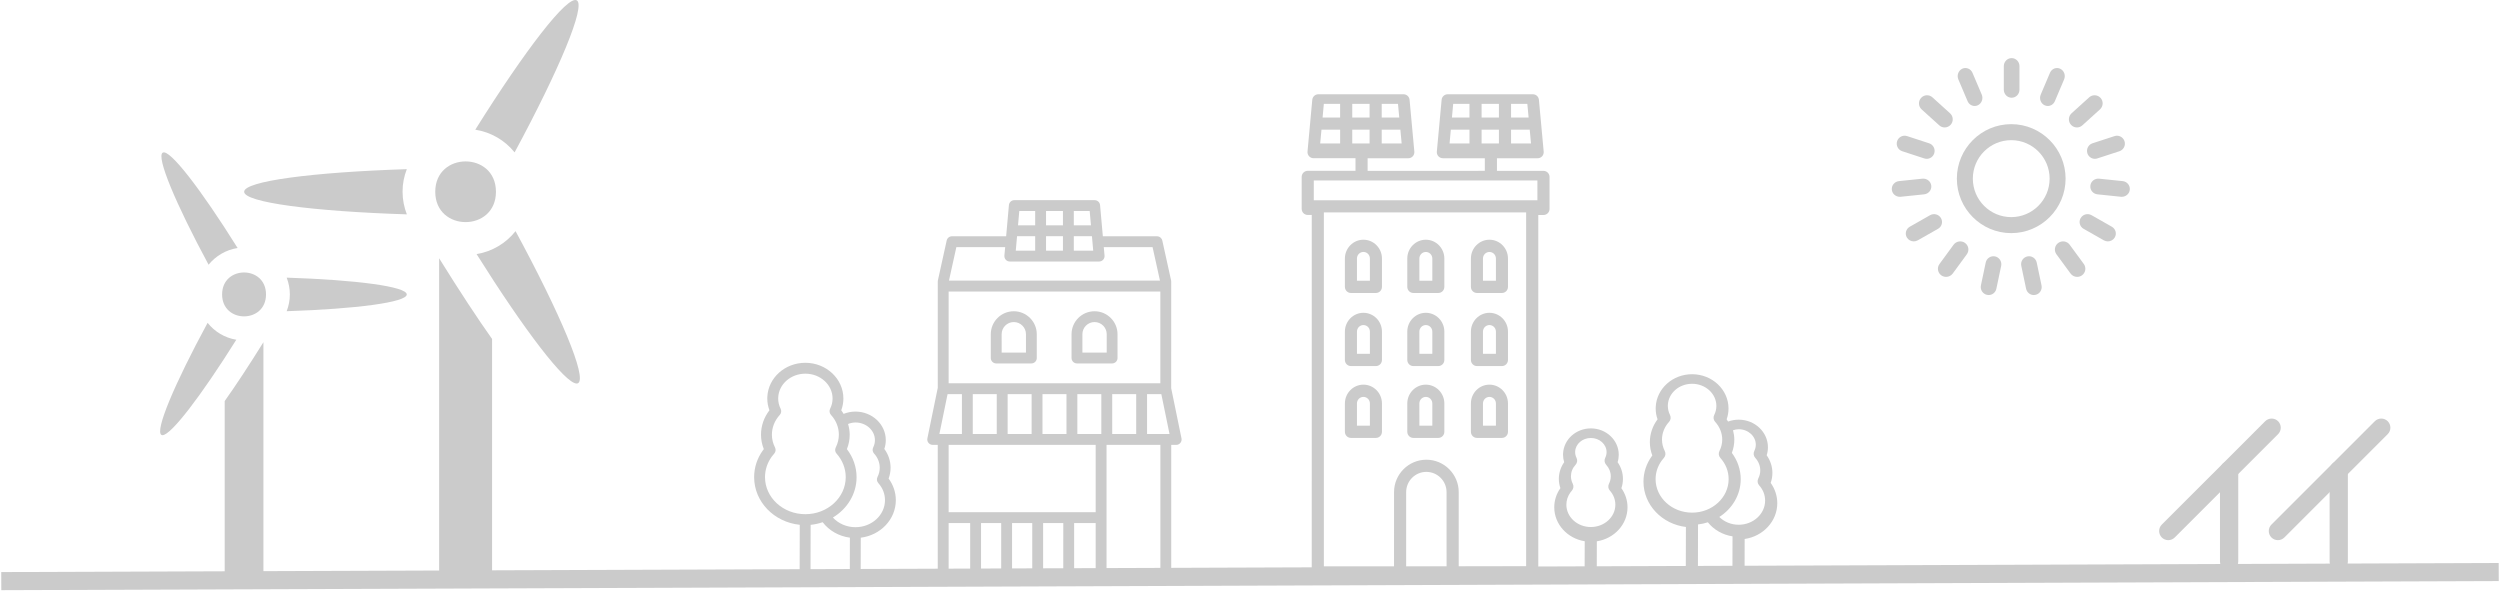 <?xml version="1.0" encoding="UTF-8"?>
<svg width="1936px" height="458px" viewBox="0 0 1936 458" version="1.1" xmlns="http://www.w3.org/2000/svg" xmlns:xlink="http://www.w3.org/1999/xlink">
    <!-- Generator: Sketch 55 (78076) - https://sketchapp.com -->
    <title>background_street</title>
    <desc>Created with Sketch.</desc>
    <g id="Banner" stroke="none" stroke-width="1" fill="none" fill-rule="evenodd">
        <g id="thepowerofmovement" transform="translate(-78, -61)">
            <g transform="translate(85, 61)" id="background_street">
                <g>
                    <g id="Group-4">
                        <g id="np_green-energy_1452666_000B2C" transform="translate(577, 45)" fill="#CBCBCB" fill-rule="nonzero">
                            <g id="Group-3" transform="translate(0, 110)">
                                <path d="M4.209,287.483 C1.892,287.483 0.002,289.375 0.002,291.695 C0.002,294.015 1.892,295.908 4.209,295.908 L332.359,295.908 C334.676,295.908 336.566,294.015 336.566,291.695 C336.566,289.375 334.676,287.483 332.359,287.483 L323.008,287.483 L323.008,189.526 L326.837,189.526 C328.102,189.526 329.302,188.95 330.091,187.979 C330.896,186.992 331.208,185.709 330.945,184.474 L322.975,145.641 L322.991,63.055 C322.991,62.759 322.959,62.447 322.893,62.15 L316.089,31.281 C315.662,29.356 313.953,27.974 311.981,27.974 L270.042,27.974 L267.889,3.834 C267.691,1.662 265.884,1.70530257e-13 263.698,1.70530257e-13 L201.497,1.70530257e-13 C199.311,1.70530257e-13 197.504,1.662 197.306,3.834 L195.154,27.974 L153.214,27.974 C151.242,27.974 149.533,29.339 149.106,31.281 L142.302,62.15 C142.237,62.447 142.204,62.759 142.204,63.055 L142.204,145.346 L134.167,184.459 C133.904,185.693 134.233,186.993 135.022,187.964 C135.827,188.935 137.01,189.511 138.276,189.511 L142.187,189.511 L142.203,287.484 L82.514,287.484 L82.58,261.387 C97.879,259.495 109.728,247.203 109.728,232.328 C109.728,226.338 107.756,220.48 104.141,215.593 C105.143,212.894 105.669,210.08 105.669,207.201 C105.669,201.985 103.96,196.9 100.821,192.638 C101.577,190.45 101.955,188.163 101.955,185.842 C101.955,173.649 91.421,163.727 78.455,163.727 C75.283,163.727 72.177,164.352 69.285,165.504 C68.71,164.566 68.151,163.612 67.461,162.723 C68.562,159.794 69.121,156.733 69.121,153.607 C69.121,138.353 55.892,125.946 39.655,125.946 C23.944,125.946 11.011,137.481 10.222,152.208 C10.189,152.669 10.189,153.146 10.189,153.607 C10.189,156.734 10.748,159.794 11.849,162.723 C7.626,168.203 5.325,174.801 5.325,181.581 C5.325,185.431 6.048,189.183 7.494,192.787 C7.247,193.099 7.017,193.429 6.771,193.758 C2.334,199.912 0,207.07 0,214.507 C0,233.612 15.497,249.375 35.332,251.399 L35.25,287.485 L4.209,287.483 Z M191.326,250.048 L191.326,287.483 L175.714,287.483 L175.714,250.048 L191.326,250.048 Z M314.563,70.74 L314.563,141.792 L150.619,141.792 L150.619,70.74 L314.563,70.74 Z M295.861,150.217 L295.861,181.103 L277.291,181.103 L277.291,150.217 L295.861,150.217 Z M304.275,150.217 L315.335,150.217 L321.679,181.103 L304.275,181.103 L304.275,150.217 Z M143.453,181.103 L149.796,150.217 L160.905,150.217 L160.905,181.103 L143.453,181.103 Z M169.319,150.217 L187.89,150.217 L187.89,181.103 L169.319,181.103 L169.319,150.217 Z M196.32,150.217 L214.89,150.217 L214.89,181.103 L196.32,181.103 L196.32,150.217 Z M223.304,150.217 L241.875,150.217 L241.875,181.103 L223.304,181.103 L223.304,150.217 Z M250.289,150.217 L268.859,150.217 L268.859,181.103 L250.289,181.103 L250.289,150.217 Z M264.488,287.484 L247.808,287.484 L247.808,250.049 L264.488,250.049 L264.488,287.484 Z M239.393,287.484 L223.782,287.484 L223.782,250.049 L239.41,250.049 L239.393,287.484 Z M215.367,287.484 L199.739,287.484 L199.739,250.049 L215.367,250.049 L215.367,287.484 Z M314.595,287.484 L272.902,287.484 L272.902,189.527 L314.595,189.527 L314.595,287.484 Z M262.583,39.096 L247.563,39.096 L247.563,27.923 L261.597,27.923 L262.583,39.096 Z M203.6,27.923 L217.635,27.923 L217.635,39.096 L202.614,39.096 L203.6,27.923 Z M226.049,27.923 L239.147,27.923 L239.147,39.096 L226.049,39.096 L226.049,27.923 Z M226.049,19.499 L226.049,8.424 L239.147,8.424 L239.147,19.499 L226.049,19.499 Z M260.839,19.499 L247.561,19.499 L247.561,8.424 L259.853,8.424 L260.839,19.499 Z M217.633,8.424 L217.633,19.499 L204.354,19.499 L205.34,8.424 L217.633,8.424 Z M156.597,36.398 L194.395,36.398 L193.803,42.93 C193.704,44.099 194.099,45.283 194.888,46.156 C195.676,47.028 196.81,47.521 197.994,47.521 L267.162,47.521 C268.345,47.521 269.462,47.028 270.268,46.156 C271.073,45.283 271.451,44.115 271.352,42.93 L270.761,36.398 L308.558,36.398 L314.277,62.314 L150.876,62.314 L156.597,36.398 Z M264.486,189.529 L264.486,241.625 L150.619,241.625 L150.619,189.529 L264.486,189.529 Z M150.619,250.05 L167.299,250.05 L167.299,287.484 L150.619,287.484 L150.619,250.05 Z M78.459,172.17 C86.775,172.17 93.545,178.307 93.545,185.86 C93.545,187.802 93.085,189.694 92.198,191.487 C91.409,193.051 91.688,194.927 92.872,196.227 C95.715,199.304 97.276,203.22 97.276,207.219 C97.276,209.687 96.684,212.089 95.534,214.376 C94.745,215.923 94.992,217.799 96.158,219.099 C99.544,222.884 101.335,227.458 101.335,232.345 C101.335,243.88 91.081,253.259 78.476,253.259 C71.672,253.259 65.296,250.495 60.991,245.772 C72.001,239.174 79.331,227.639 79.331,214.508 C79.331,206.708 76.685,199.089 71.837,192.804 C73.283,189.2 74.006,185.448 74.006,181.598 C74.006,178.768 73.513,176.02 72.741,173.321 C74.565,172.63 76.471,172.169 78.46,172.169 L78.459,172.17 Z M8.42,214.509 C8.42,208.865 10.212,203.386 13.597,198.696 C14.205,197.857 14.863,197.05 15.553,196.277 C16.72,194.977 16.966,193.101 16.177,191.554 C14.567,188.379 13.762,185.022 13.762,181.599 C13.762,176.021 15.931,170.591 19.858,166.312 C21.042,165.029 21.305,163.137 20.532,161.573 C19.267,159.039 18.626,156.357 18.626,153.626 C18.626,153.313 18.642,152.984 18.659,152.671 C19.201,142.42 28.437,134.373 39.694,134.373 C51.313,134.373 60.746,143.012 60.746,153.609 C60.746,156.341 60.105,159.023 58.839,161.557 C58.05,163.12 58.33,164.996 59.513,166.296 C63.457,170.574 65.61,176.004 65.61,181.582 C65.61,185.021 64.788,188.378 63.194,191.538 C62.405,193.084 62.652,194.96 63.819,196.26 C68.42,201.378 70.934,207.861 70.934,214.492 C70.934,230.322 56.917,243.19 39.694,243.19 C22.422,243.206 8.42,230.338 8.42,214.509 L8.42,214.509 Z M43.753,251.434 C46.99,251.121 50.113,250.397 53.071,249.393 C58.099,255.975 65.725,260.27 74.155,261.373 L74.106,287.487 L43.67,287.487 L43.753,251.434 Z" id="Shape"></path>
                                <path d="M187.475,126.445 L214.683,126.445 C216.993,126.445 218.876,124.563 218.876,122.255 L218.876,103.826 C218.876,94.022 210.899,86.035 201.071,86.035 C191.259,86.035 183.265,94.005 183.265,103.826 L183.265,122.255 C183.282,124.563 185.149,126.445 187.475,126.445 L187.475,126.445 Z M191.669,103.81 C191.669,98.621 195.895,94.398 201.087,94.398 C206.28,94.398 210.506,98.621 210.506,103.81 L210.506,118.049 L191.685,118.049 L191.669,103.81 Z" id="Shape"></path>
                                <path d="M250.011,126.445 L277.219,126.445 C279.529,126.445 281.412,124.563 281.412,122.255 L281.412,103.826 C281.412,94.022 273.435,86.035 263.607,86.035 C253.795,86.035 245.802,94.005 245.802,103.826 L245.802,122.255 C245.818,124.563 247.702,126.445 250.011,126.445 Z M254.205,103.81 C254.205,98.621 258.431,94.398 263.623,94.398 C268.816,94.398 273.042,98.621 273.042,103.81 L273.042,118.049 L254.221,118.049 L254.205,103.81 Z" id="Shape"></path>
                            </g>
                            <g id="Group-2" transform="translate(881, 0)">
                                <path d="M92.493,135.533 C115.705,135.533 134.593,116.602 134.593,93.339 C134.593,70.075 115.705,51.145 92.493,51.145 C69.281,51.145 50.393,70.075 50.393,93.339 C50.393,116.602 69.281,135.533 92.493,135.533 L92.493,135.533 Z M92.493,63.54 C108.893,63.54 122.227,76.903 122.227,93.34 C122.227,109.777 108.894,123.14 92.493,123.14 C76.093,123.14 62.76,109.777 62.76,93.34 C62.76,76.903 76.092,63.54 92.493,63.54 L92.493,63.54 Z" id="Shape"></path>
                                <path d="M86.752,6.215 L86.752,24.472 C86.752,27.895 89.474,30.687 92.812,30.687 C96.15,30.687 98.872,27.895 98.872,24.472 L98.872,6.215 C98.872,2.792 96.15,0 92.812,0 C89.474,0 86.752,2.792 86.752,6.215 Z" id="Shape"></path>
                                <path d="M122.494,11.407 L115.341,28.253 C113.985,31.416 115.364,35.143 118.38,36.54 C119.175,36.908 119.993,37.08 120.811,37.08 C123.102,37.08 125.299,35.682 126.281,33.353 L133.433,16.507 C134.789,13.344 133.41,9.617 130.395,8.219 C127.379,6.797 123.826,8.244 122.494,11.407 L122.494,11.407 Z" id="Shape"></path>
                                <path d="M152.872,30.37 L139.218,42.736 C136.653,45.072 136.433,49.055 138.754,51.612 C139.975,52.989 141.685,53.702 143.395,53.702 C144.884,53.702 146.374,53.161 147.571,52.079 L161.225,39.713 C163.79,37.377 164.01,33.394 161.689,30.837 C159.393,28.28 155.436,28.059 152.871,30.37 L152.872,30.37 Z" id="Shape"></path>
                                <path d="M151.473,73.741 C152.311,76.337 154.704,77.995 157.289,77.995 C157.911,77.995 158.558,77.899 159.18,77.683 L176.292,72.106 C179.499,71.049 181.27,67.587 180.217,64.342 C179.164,61.121 175.717,59.343 172.487,60.4 L155.375,65.977 C152.192,67.035 150.444,70.52 151.474,73.741 L151.473,73.741 Z" id="Shape"></path>
                                <path d="M178.14,107.403 C181.275,107.403 183.972,105.069 184.313,101.947 C184.677,98.588 182.198,95.585 178.772,95.252 L160.594,93.37 C157.119,93.036 154.106,95.442 153.765,98.802 C153.401,102.161 155.88,105.164 159.306,105.497 L177.484,107.38 C177.702,107.403 177.921,107.403 178.14,107.403 L178.14,107.403 Z" id="Shape"></path>
                                <path d="M167.319,141.926 C169.465,141.926 171.539,140.834 172.672,138.887 C174.384,135.966 173.371,132.263 170.405,130.576 L154.709,121.649 C151.743,119.963 147.982,120.96 146.27,123.881 C144.558,126.777 145.57,130.505 148.536,132.191 L164.233,141.119 C165.221,141.665 166.282,141.926 167.319,141.926 L167.319,141.926 Z" id="Shape"></path>
                                <path d="M128.916,143.128 C126.094,145.165 125.45,149.093 127.505,151.915 L138.448,166.839 C139.686,168.533 141.618,169.416 143.573,169.416 C144.861,169.416 146.173,169.023 147.287,168.213 C150.11,166.176 150.753,162.249 148.699,159.426 L137.755,144.503 C135.725,141.705 131.763,141.091 128.916,143.128 L128.916,143.128 Z" id="Shape"></path>
                                <path d="M104.985,153.574 C101.694,154.272 99.571,157.547 100.286,160.894 L104.007,178.593 C104.627,181.482 107.155,183.481 109.97,183.481 C110.399,183.481 110.828,183.433 111.257,183.336 C114.549,182.638 116.671,179.363 115.956,176.016 L112.235,158.317 C111.544,154.994 108.276,152.851 104.985,153.574 L104.985,153.574 Z" id="Shape"></path>
                                <path d="M72.747,158.311 L69.023,176.014 C68.331,179.338 70.432,182.614 73.726,183.336 C74.156,183.433 74.585,183.481 75.015,183.481 C77.832,183.481 80.386,181.506 80.983,178.592 L84.707,160.889 C85.399,157.565 83.298,154.289 80.004,153.567 C76.686,152.868 73.44,154.988 72.747,158.311 L72.747,158.311 Z" id="Shape"></path>
                                <path d="M42.072,169.416 C44.024,169.416 45.952,168.508 47.188,166.838 L58.114,151.91 C60.166,149.111 59.548,145.182 56.705,143.12 C53.887,141.082 49.932,141.72 47.856,144.52 L36.931,159.448 C34.879,162.247 35.497,166.175 38.339,168.238 C39.477,169.023 40.787,169.416 42.072,169.416 L42.072,169.416 Z" id="Shape"></path>
                                <path d="M38.078,123.881 C36.365,120.96 32.602,119.963 29.634,121.649 L13.929,130.576 C10.985,132.262 9.972,135.966 11.661,138.887 C12.819,140.834 14.87,141.926 17.017,141.926 C18.054,141.926 19.116,141.665 20.105,141.119 L35.81,132.191 C38.778,130.505 39.791,126.801 38.078,123.881 L38.078,123.881 Z" id="Shape"></path>
                                <path d="M6.208,107.403 C6.427,107.403 6.646,107.38 6.865,107.38 L25.042,105.497 C28.469,105.14 30.947,102.138 30.583,98.802 C30.218,95.442 27.156,93.036 23.754,93.37 L5.576,95.252 C2.15,95.609 -0.329,98.611 0.036,101.947 C0.351,105.069 3.049,107.403 6.208,107.403 L6.208,107.403 Z" id="Shape"></path>
                                <path d="M8.068,72.106 L25.166,77.683 C25.788,77.875 26.433,77.995 27.055,77.995 C29.638,77.995 32.029,76.337 32.866,73.741 C33.918,70.52 32.149,67.035 28.944,65.977 L11.846,60.4 C8.618,59.343 5.174,61.121 4.122,64.342 C3.094,67.587 4.839,71.048 8.068,72.106 L8.068,72.106 Z" id="Shape"></path>
                                <path d="M36.777,52.08 C37.974,53.161 39.464,53.702 40.954,53.702 C42.664,53.702 44.373,52.989 45.595,51.613 C47.915,49.034 47.695,45.054 45.13,42.744 L31.477,30.387 C28.912,28.053 24.955,28.274 22.659,30.854 C20.339,33.433 20.558,37.414 23.123,39.723 L36.777,52.08 Z" id="Shape"></path>
                                <path d="M58.703,33.351 C59.686,35.682 61.886,37.08 64.179,37.08 C64.998,37.08 65.817,36.908 66.612,36.54 C69.631,35.117 70.988,31.414 69.654,28.249 L62.494,11.398 C61.137,8.234 57.604,6.811 54.585,8.209 C51.567,9.632 50.21,13.336 51.543,16.5 L58.703,33.351 Z" id="Shape"></path>
                            </g>
                        </g>
                        <g id="Group-17" transform="translate(1665, 324)" fill="#CBCBCB">
                            <path d="M54.224,117.936 C50.337,117.936 47.154,114.753 47.154,110.867 L47.154,40.135 C47.154,36.249 50.337,33.066 54.224,33.066 C58.11,33.066 61.294,36.249 61.294,40.135 L61.294,110.867 C61.294,114.753 58.11,117.936 54.224,117.936 Z" id="Fill-13"></path>
                            <path d="M7.12,94.301 C5.303,94.301 3.499,93.611 2.106,92.232 C-0.653,89.473 -0.653,84.977 2.106,82.232 L82.159,2.203 C84.905,-0.555 89.402,-0.555 92.161,2.203 C94.907,4.949 94.907,9.445 92.161,12.19 L12.108,92.232 C10.742,93.598 8.924,94.301 7.107,94.301 L7.12,94.301 Z" id="Fill-14"></path>
                            <path d="M139.12,117.936 C135.233,117.936 132.05,114.753 132.05,110.867 L132.05,40.135 C132.05,36.249 135.233,33.066 139.12,33.066 C143.006,33.066 146.19,36.249 146.19,40.135 L146.19,110.867 C146.19,114.753 143.006,117.936 139.12,117.936 Z" id="Fill-15"></path>
                            <path d="M92.016,94.301 C90.199,94.301 88.395,93.611 87.002,92.232 C84.256,89.473 84.256,84.977 87.002,82.232 L167.055,2.203 C169.801,-0.555 174.298,-0.555 177.057,2.203 C179.803,4.949 179.803,9.445 177.057,12.19 L97.004,92.232 C95.637,93.598 93.82,94.301 92.003,94.301 L92.016,94.301 Z" id="Fill-16"></path>
                        </g>
                        <g id="Group-16" transform="translate(117, 0)" fill="#CBCBCB">
                            <path d="M216.062,444 L257.062,444 L257.062,262.496 C245.649,246.362 232.13,225.87 216.062,200 L216.062,444 Z" id="Fill-1"></path>
                            <path d="M274.515,117.994 C309.206,53.679 329.783,4.413 322.658,0.279 C315.505,-3.861 282.851,38.467 244.062,100.427 C256.305,102.346 267.061,108.761 274.516,118 L274.515,117.994 Z" id="Fill-2"></path>
                            <path d="M260.062,148.5 C260.062,179.833 213.062,179.833 213.062,148.5 C213.062,117.167 260.062,117.167 260.062,148.5" id="Fill-3"></path>
                            <path d="M245.066,196.77 C282.144,255.852 313.612,297 322.556,297 C322.994,297 323.349,296.918 323.678,296.725 C330.765,292.55 310.051,243.273 275.244,179 C267.883,188.284 257.239,194.794 245.062,196.771 L245.066,196.77 Z" id="Fill-4"></path>
                            <path d="M191.041,131 C118.016,133.355 65.062,140.284 65.062,148.5 C65.062,156.716 118.037,163.672 191.062,166 C188.95,160.55 187.743,154.662 187.743,148.473 C187.716,142.338 188.923,136.45 191.035,131 L191.041,131 Z" id="Fill-5"></path>
                            <g id="Group" transform="translate(0, 118)">
                                <path d="M50,325 L80,325 L80,147 C68.238,165.874 58.358,180.819 50,192.578 L50,325 Z" id="Fill-11"></path>
                                <path d="M60,74.053 C31.408,28.337 7.303,-2.859 2.039,0.208 C-3.225,3.244 11.957,39.574 37.53,87 C43.044,80.209 50.967,75.461 60,74.053 Z" id="Fill-12"></path>
                                <path d="M82,110.01 C82,132.663 48,132.663 48,110.01 C48,87.33 82,87.33 82,110.01" id="Fill-13"></path>
                                <path d="M36.763,132 C11.081,179.398 -4.212,215.734 1.024,218.806 C1.272,218.945 1.547,219 1.85,219 C8.436,219 31.665,188.664 59,145.085 C50.045,143.647 42.191,138.835 36.763,132.005 L36.763,132 Z" id="Fill-14"></path>
                                <path d="M98,97 C99.548,101.024 100.46,105.408 100.46,109.986 C100.46,114.564 99.576,118.949 98,123 C151.908,121.252 191,116.091 191,110.014 C190.972,103.909 151.91,98.748 98,97 Z" id="Fill-15"></path>
                            </g>
                        </g>
                        <g id="np_solar-power_1441830_000B2C" transform="translate(1001, 73)" fill="#CBCBCB" fill-rule="nonzero">
                            <path d="M135.742,266.121 L155.108,266.121 C157.679,266.121 159.776,264.009 159.776,261.379 L159.776,239.449 C159.776,231.41 153.339,224.872 145.425,224.872 C137.511,224.872 131.074,231.41 131.074,239.449 L131.074,261.379 C131.074,264.009 133.171,266.121 135.742,266.121 L135.742,266.121 Z M140.41,239.449 C140.41,236.633 142.653,234.355 145.425,234.355 C148.197,234.355 150.44,236.633 150.44,239.449 L150.44,256.637 L140.41,256.637 L140.41,239.449 Z" id="Shape"></path>
                            <path d="M135.742,210.482 L155.108,210.482 C157.679,210.482 159.776,208.371 159.776,205.74 L159.776,183.81 C159.776,175.771 153.339,169.233 145.425,169.233 C137.511,169.233 131.074,175.771 131.074,183.81 L131.074,205.74 C131.074,208.352 133.171,210.482 135.742,210.482 L135.742,210.482 Z M140.41,183.81 C140.41,180.994 142.653,178.716 145.425,178.716 C148.197,178.716 150.44,180.995 150.44,183.81 L150.44,200.999 L140.41,200.999 L140.41,183.81 Z" id="Shape"></path>
                            <path d="M135.742,153.884 L155.108,153.884 C157.679,153.884 159.776,151.773 159.776,149.142 L159.776,127.212 C159.776,119.173 153.339,112.635 145.425,112.635 C137.511,112.635 131.074,119.173 131.074,127.212 L131.074,149.142 C131.074,151.773 133.171,153.884 135.742,153.884 L135.742,153.884 Z M140.41,127.212 C140.41,124.397 142.653,122.118 145.425,122.118 C148.197,122.118 150.44,124.397 150.44,127.212 L150.44,144.401 L140.41,144.401 L140.41,127.212 Z" id="Shape"></path>
                            <path d="M86.488,266.121 L105.836,266.121 C108.407,266.121 110.504,264.009 110.504,261.379 L110.504,239.449 C110.504,231.41 104.067,224.872 96.153,224.872 C88.239,224.872 81.802,231.41 81.802,239.449 L81.802,261.379 C81.82,264.009 83.917,266.121 86.488,266.121 Z M91.156,239.449 C91.156,236.633 93.399,234.355 96.171,234.355 C98.943,234.355 101.186,236.633 101.186,239.449 L101.186,256.637 L91.174,256.637 L91.156,239.449 Z" id="Shape"></path>
                            <path d="M86.488,210.482 L105.836,210.482 C108.407,210.482 110.504,208.371 110.504,205.74 L110.504,183.81 C110.504,175.771 104.067,169.233 96.153,169.233 C88.239,169.233 81.802,175.771 81.802,183.81 L81.802,205.74 C81.82,208.352 83.917,210.482 86.488,210.482 Z M91.156,183.81 C91.156,180.994 93.399,178.716 96.171,178.716 C98.943,178.716 101.186,180.995 101.186,183.81 L101.186,200.999 L91.174,200.999 L91.156,183.81 Z" id="Shape"></path>
                            <path d="M86.488,153.884 L105.836,153.884 C108.407,153.884 110.504,151.773 110.504,149.142 L110.504,127.212 C110.504,119.173 104.067,112.635 96.153,112.635 C88.239,112.635 81.802,119.173 81.802,127.212 L81.802,149.142 C81.82,151.773 83.917,153.884 86.488,153.884 Z M91.156,127.212 C91.156,124.397 93.399,122.118 96.171,122.118 C98.943,122.118 101.186,124.397 101.186,127.212 L101.186,144.401 L91.174,144.401 L91.156,127.212 Z" id="Shape"></path>
                            <path d="M47.837,224.872 C39.923,224.872 33.486,231.41 33.486,239.449 L33.486,261.379 C33.486,264.009 35.583,266.121 38.154,266.121 L57.52,266.121 C60.091,266.121 62.188,264.009 62.188,261.379 L62.188,239.449 C62.188,231.41 55.751,224.872 47.837,224.872 L47.837,224.872 Z M52.852,256.637 L42.823,256.637 L42.823,239.449 C42.823,236.633 45.065,234.355 47.837,234.355 C50.609,234.355 52.852,236.633 52.852,239.449 L52.852,256.637 Z" id="Shape"></path>
                            <path d="M47.837,169.233 C39.923,169.233 33.486,175.771 33.486,183.81 L33.486,205.74 C33.486,208.371 35.583,210.482 38.154,210.482 L57.52,210.482 C60.091,210.482 62.188,208.371 62.188,205.74 L62.188,183.81 C62.188,175.771 55.751,169.233 47.837,169.233 L47.837,169.233 Z M52.852,200.999 L42.823,200.999 L42.823,183.81 C42.823,180.994 45.065,178.716 47.837,178.716 C50.609,178.716 52.852,180.995 52.852,183.81 L52.852,200.999 Z" id="Shape"></path>
                            <path d="M47.837,112.635 C39.923,112.635 33.486,119.173 33.486,127.212 L33.486,149.142 C33.486,151.773 35.583,153.884 38.154,153.884 L57.52,153.884 C60.091,153.884 62.188,151.773 62.188,149.142 L62.188,127.212 C62.188,119.173 55.751,112.635 47.837,112.635 L47.837,112.635 Z M52.852,144.382 L42.823,144.382 L42.823,127.193 C42.823,124.378 45.065,122.1 47.837,122.1 C50.609,122.1 52.852,124.378 52.852,127.193 L52.852,144.382 Z" id="Shape"></path>
                            <path d="M4.7,367.575 C2.111,367.575 0,369.673 0,372.287 C0,374.901 2.111,377 4.7,377 L371.3,377 C373.889,377 376,374.901 376,372.287 C376,369.673 373.889,367.575 371.3,367.575 L343.008,367.575 L343.063,344.399 C357.347,342.3 368.326,330.684 368.326,316.658 C368.326,311.043 366.527,305.576 363.222,300.955 C364.103,298.47 364.544,295.893 364.544,293.261 C364.544,288.364 362.984,283.596 360.119,279.565 C360.762,277.559 361.092,275.497 361.092,273.38 C361.092,261.581 350.94,251.99 338.455,251.99 C335.628,251.99 332.837,252.487 330.212,253.462 C329.845,252.892 329.514,252.266 329.111,251.713 C330.065,249.026 330.561,246.228 330.561,243.356 C330.561,228.703 317.911,216.793 302.361,216.793 C287.325,216.793 274.951,227.875 274.198,242.013 C274.179,242.455 274.161,242.896 274.161,243.357 C274.161,246.21 274.638,249.008 275.611,251.714 C271.737,256.887 269.645,263.053 269.645,269.404 C269.645,272.938 270.287,276.399 271.554,279.713 C271.425,279.897 271.279,280.081 271.15,280.265 C266.927,286.119 264.706,292.948 264.706,300.035 C264.706,318.002 279.063,332.857 297.569,335.085 L297.477,367.575 L228.538,367.575 L228.593,346.185 C242.05,344.104 252.35,333.097 252.35,319.861 C252.35,314.578 250.679,309.405 247.595,305.042 C248.403,302.723 248.807,300.312 248.807,297.845 C248.807,293.225 247.356,288.733 244.676,284.922 C245.263,283.063 245.557,281.112 245.557,279.142 C245.557,267.895 235.882,258.746 223.985,258.746 C212.492,258.746 203.019,267.25 202.45,278.093 C202.431,278.443 202.413,278.774 202.413,279.142 C202.413,281.112 202.707,283.045 203.294,284.923 C200.614,288.752 199.163,293.243 199.163,297.845 C199.163,300.294 199.567,302.705 200.375,305.024 C197.254,309.424 195.62,314.541 195.62,319.843 C195.62,333.042 205.846,343.995 219.212,346.148 L219.138,367.576 L183.246,367.576 L183.246,93.495 L187.266,93.495 C189.855,93.495 191.966,91.397 191.966,88.783 L191.966,64.024 C191.966,61.41 189.855,59.311 187.266,59.311 L151.245,59.311 L151.245,49.555 L182.75,49.555 C184.072,49.555 185.338,49.003 186.22,48.027 C187.119,47.051 187.542,45.744 187.431,44.419 L183.741,4.308 C183.521,1.859 181.483,1.4137556e-05 179.059,1.4137556e-05 L113.076,1.4137556e-05 C110.653,1.4137556e-05 108.615,1.859 108.395,4.271 L104.686,44.401 C104.557,45.708 104.998,47.033 105.898,48.009 C106.797,48.984 108.046,49.537 109.368,49.537 L141.846,49.537 L141.846,59.293 L51.079,59.311 L51.079,49.555 L82.584,49.555 C83.906,49.555 85.172,49.003 86.054,48.027 C86.953,47.051 87.375,45.744 87.265,44.419 L83.575,4.308 C83.355,1.859 81.317,0 78.893,0 L12.91,0 C10.487,0 8.449,1.859 8.229,4.271 L4.538,44.382 C4.41,45.689 4.85,47.015 5.75,47.99 C6.65,48.966 7.898,49.518 9.22,49.518 L41.698,49.518 L41.698,59.274 L4.722,59.274 C2.133,59.274 0.022,61.373 0.022,63.987 L0.022,88.746 C0.022,91.36 2.133,93.459 4.722,93.459 L7.825,93.459 L7.806,367.576 L4.7,367.575 Z M205,317.842 C205,314.455 206.065,311.196 208.103,308.38 C208.47,307.883 208.855,307.386 209.259,306.926 C210.563,305.472 210.838,303.373 209.957,301.643 C209.021,299.783 208.543,297.832 208.543,295.844 C208.543,292.549 209.773,289.456 212.123,286.916 C213.445,285.48 213.739,283.363 212.876,281.614 C212.16,280.179 211.793,278.669 211.793,277.141 L211.811,276.607 C212.123,270.753 217.466,266.17 223.965,266.17 C230.685,266.17 236.137,271.085 236.137,277.141 C236.137,278.669 235.77,280.179 235.054,281.615 C234.191,283.363 234.485,285.462 235.807,286.916 C238.138,289.456 239.387,292.549 239.387,295.844 C239.387,297.85 238.909,299.802 237.973,301.643 C237.092,303.373 237.367,305.472 238.671,306.926 C241.461,310.037 242.93,313.829 242.93,317.842 C242.93,327.377 234.411,335.128 223.965,335.128 C213.5,335.146 204.999,327.378 204.999,317.842 L205,317.842 Z M152.769,27.433 L152.769,38.11 L139.348,38.11 L139.348,27.433 L152.769,27.433 Z M139.348,18.008 L139.348,7.423 L152.769,7.423 L152.769,18.008 L139.348,18.008 Z M162.169,38.11 L162.169,27.433 L176.618,27.433 L177.609,38.11 L162.169,38.11 Z M175.755,18.008 L162.169,18.008 L162.169,7.423 L174.763,7.423 L175.755,18.008 Z M129.948,7.423 L129.948,18.008 L116.38,18.008 L117.354,7.423 L129.948,7.423 Z M115.518,27.433 L129.966,27.433 L129.966,38.11 L114.545,38.11 L115.518,27.433 Z M52.599,27.433 L52.599,38.11 L39.178,38.11 L39.178,27.433 L52.599,27.433 Z M39.178,18.008 L39.178,7.423 L52.599,7.423 L52.599,18.008 L39.178,18.008 Z M61.999,38.11 L61.999,27.433 L76.447,27.433 L77.439,38.11 L61.999,38.11 Z M75.584,18.008 L61.999,18.008 L61.999,7.423 L74.593,7.423 L75.584,18.008 Z M29.778,7.423 L29.778,18.008 L16.21,18.008 L17.183,7.423 L29.778,7.423 Z M15.347,27.433 L29.796,27.433 L29.796,38.11 L14.356,38.11 L15.347,27.433 Z M112.228,365.575 L80.926,365.575 L80.926,308.106 C80.926,299.454 87.939,292.422 96.568,292.422 C105.196,292.422 112.21,299.454 112.21,308.106 L112.228,365.575 Z M338.454,259.397 C345.761,259.397 351.691,264.772 351.691,271.363 C351.691,273.038 351.287,274.676 350.516,276.26 C349.653,278.008 349.947,280.107 351.268,281.561 C353.765,284.286 355.142,287.728 355.142,291.262 C355.142,293.435 354.628,295.551 353.6,297.576 C352.719,299.307 352.994,301.405 354.298,302.859 C357.327,306.228 358.906,310.315 358.906,314.677 C358.906,324.986 349.726,333.362 338.435,333.362 C332.67,333.362 327.291,331.153 323.436,327.342 C333.423,320.973 340.014,310.223 340.014,298.055 C340.014,290.765 337.59,283.641 333.148,277.714 C334.414,274.4 335.057,270.94 335.057,267.405 C335.057,264.957 334.653,262.546 334.047,260.189 C335.479,259.711 336.948,259.398 338.453,259.398 L338.454,259.397 Z M274.087,298.054 C274.087,292.956 275.703,288.022 278.75,283.788 C279.301,283.034 279.889,282.316 280.513,281.598 C281.798,280.143 282.092,278.045 281.211,276.314 C279.778,273.461 279.044,270.461 279.044,267.387 C279.044,262.398 280.99,257.52 284.515,253.691 C285.837,252.255 286.131,250.138 285.268,248.408 C284.148,246.144 283.579,243.787 283.579,241.357 L283.597,240.511 C284.075,231.362 292.318,224.201 302.361,224.201 C312.734,224.201 321.161,231.896 321.161,241.339 C321.161,243.769 320.592,246.144 319.472,248.39 C318.59,250.138 318.903,252.255 320.224,253.691 C323.749,257.538 325.696,262.398 325.696,267.387 C325.696,270.461 324.961,273.462 323.529,276.315 C322.648,278.045 322.923,280.143 324.227,281.598 C328.431,286.292 330.653,291.98 330.653,298.036 C330.653,312.34 317.967,323.992 302.38,323.992 C286.774,323.992 274.088,312.358 274.088,298.055 L274.087,298.054 Z M306.95,333.122 C309.594,332.828 312.128,332.257 314.57,331.465 C319.233,337.319 326.081,341.185 333.663,342.345 L333.608,365.576 L306.877,365.576 L306.95,333.122 Z M9.398,66.738 L182.565,66.738 L182.565,82.072 L9.398,82.072 L9.398,66.738 Z M17.201,91.497 L173.843,91.497 L173.843,365.577 L121.63,365.577 L121.63,308.108 C121.63,294.265 110.395,282.999 96.588,282.999 C82.782,282.999 71.546,294.265 71.546,308.108 L71.528,365.577 L17.201,365.577 L17.201,91.497 Z" id="Shape"></path>
                        </g>
                        <path d="M1,450 L1921,443" id="Line" stroke="#CBCBCB" stroke-width="14.025" stroke-linecap="square"></path>
                    </g>
                </g>
            </g>
        </g>
    </g>
</svg>